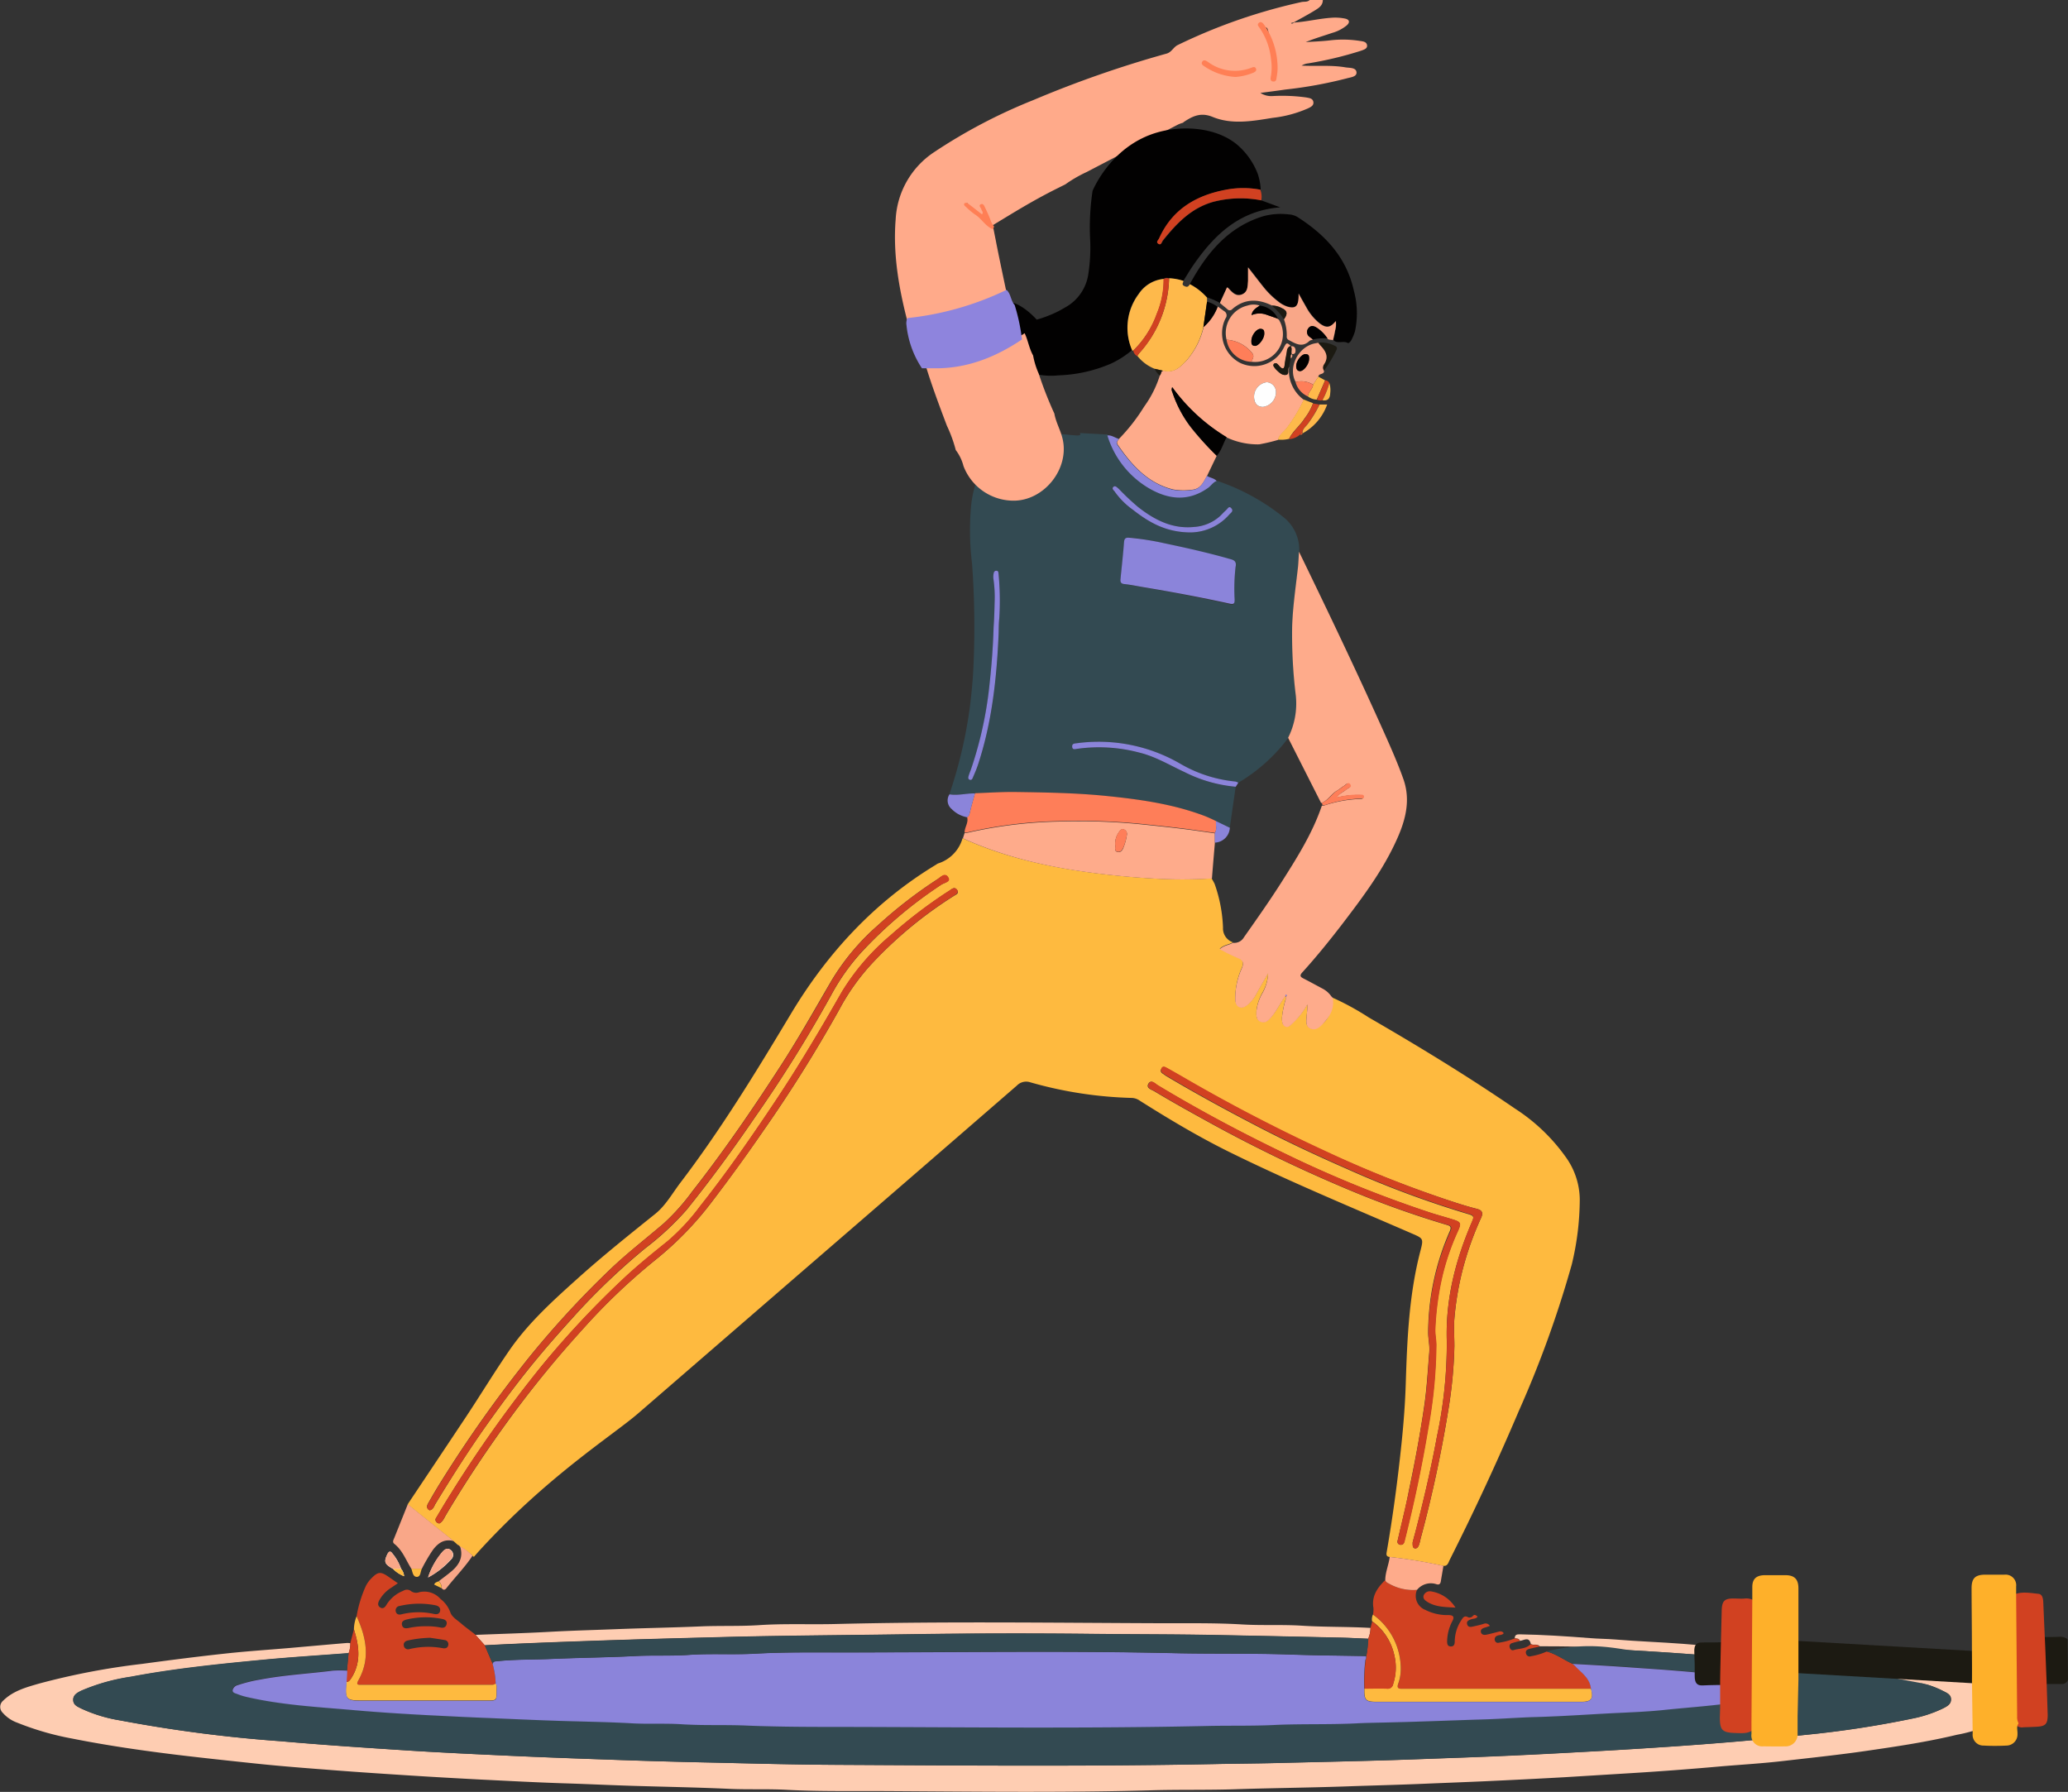 <svg xmlns="http://www.w3.org/2000/svg" xmlns:xlink="http://www.w3.org/1999/xlink" viewBox="0 0 371.68 322"><rect x="0" y="0" width="371.68" height="322" fill="#333333" stroke="none"/><defs><style>.cls-1{fill:none;}.cls-2{clip-path:url(#clip-path);}.cls-3{fill:#ffaa8a;}.cls-4{fill:#fecdb2;}.cls-5{fill:#fefefe;}.cls-6{fill:#feba3f;}.cls-7{fill:#334a52;}.cls-8{fill:#d14121;}.cls-9{fill:#feab8b;}.cls-10{fill:#fe7e59;}.cls-11{fill:#f9a788;}.cls-12{fill:#8b84da;}.cls-13{fill:#020101;}.cls-14{fill:#feb94b;}.cls-15{fill:#1c1a12;}.cls-16{fill:#f7682f;}.cls-17{fill:#8f85de;}.cls-18{fill:#feb02a;}.cls-19{fill:#8e84dd;}.cls-20{fill:#ff7f55;}</style><clipPath id="clip-path" transform="translate(-5.32 -15)"><polyline class="cls-1" points="0 0 379 0 379 360 0 363"/></clipPath></defs><title>imgBanner1_2</title><g id="Capa_2" data-name="Capa 2"><g id="Capa_1-2" data-name="Capa 1"><g class="cls-2"><path class="cls-3" d="M237.88,19.05c2.27-.14,4.48-.71,6.75-.86a9,9,0,0,1,2.44.15c.8.17.92.68.29,1.23a7.16,7.16,0,0,1-2.6,1.34c-1.58.54-3.19,1-4.77,1.66,1.41-.1,2.82-.14,4.23-.3a19.87,19.87,0,0,1,5.5.08c.54.08,1.21.13,1.3.78s-.63.81-1.12,1a65.86,65.86,0,0,1-9.47,2.26,2.82,2.82,0,0,0-1.17.4c2.67.14,5.28-.13,7.86.31.75.13,1.89,0,2,.86s-1.1.93-1.78,1.13a77,77,0,0,1-11,2c-1.42.21-2.85.39-4.49.61a3.6,3.6,0,0,0,2.23.56,31.49,31.49,0,0,1,6,.25c.53.11,1.18.14,1.29.81s-.52.94-1,1.17a21.65,21.65,0,0,1-6.33,1.69c-3.61.58-7.29,1.26-10.78-.17-2.13-.88-3.63-.13-5.23.95a.31.31,0,0,0-.07.09,6.41,6.41,0,0,0-.87.31q-8.24,4.26-16.46,8.55a23.8,23.8,0,0,0-3.85,2.23c-.35.17-1,.5-1.89.94-4.32,2.19-7.41,4.14-11.19,6.42a18,18,0,0,1-2,0c-.34,0-3.86-.26-3.93-1s3.94-2,3.93-2h0s0-.55.07-.56.21.24.31.72c0,.27.42.49.1.89-2.38.55-3.2.34-3.43-.06-.34-.61.54-2,.43-2s-.13.07-.18.17.12.43.29.57A12.2,12.2,0,0,0,181,53.61c.69.43,1.57,1,2.76,1.91.51,2.59.52,2.62.52,2.62.24,1.28.79,4,2.13,10.3a53.76,53.76,0,0,1-17.8,5.07c-1.66-6.27-2.84-12.61-2.31-19.13a15.43,15.43,0,0,1,6.85-12A96.92,96.92,0,0,1,191,33,197,197,0,0,1,215,24.63c.91-.26,1.21-1.16,2-1.54q2.7-1.31,5.47-2.46a99.81,99.81,0,0,1,16.8-5.27c.48-.1,1,.06,1.44-.36h2.36c0,1-.75,1.45-1.43,1.87-1.23.76-2.51,1.43-3.77,2.14l-.51.12a.17.17,0,0,0,.07.09C237.51,19.29,237.71,19.22,237.88,19.05Zm-5,8.8c.75-5.87.54-7.76,0-7.91-.27-.07-.82.23-1,0s.15-.66.1-.69-.16.12-.19.29.21.48.36.72a12,12,0,0,1,2,5.58c.12,1.19.2,2.87,0,2.9s-.45-.79-.3-.89,1.11.68,1,1-.91.21-1,0,1.06-.73,1-1S234.31,27.63,232.84,27.85Zm-5.1.65c2-.77,2.84-.89,3.27-.81l.84.16h0c-.93-.11-1,0-1,0-.09.19,1,.67,1,1-.1.48-3,.28-4.91,0-.41,0-1.58-.36-3.92-1-1.12-.3-1.88-.51-2-1s.66-1.17.7-1.14-.09.13-.08.3.38.47.6.61A11.05,11.05,0,0,0,227.74,28.5Z" transform="translate(-5.32 -15)"/><path class="cls-4" d="M336,315.5c1.32,3.75,13.82,2.1,14.73,2,.24.08.77.23,1,0s0-1-.71-1.86l-14.68-2.38A2.86,2.86,0,0,0,336,315.5Z" transform="translate(-5.32 -15)"/><path class="cls-5" d="M77.4,296.89a8.82,8.82,0,0,0-1.54-2.72c-.34-.48-.62-.46-.91.12-.67,1.36-.53,1.77,1,2.63a5.61,5.61,0,0,0,2,1.31A2.45,2.45,0,0,0,77.4,296.89Zm4.85,1.58a15,15,0,0,0,4.14-3.23,1.09,1.09,0,0,0,0-1.66c-.59-.51-1.1-.19-1.52.28A13.44,13.44,0,0,0,82.25,298.47Z" transform="translate(-5.32 -15)"/><path class="cls-6" d="M244.84,194.29a48.6,48.6,0,0,1,6.49,3.55c8.95,5.17,17.77,10.55,26.3,16.39a33.26,33.26,0,0,1,9,8.55,13.25,13.25,0,0,1,2.62,7.72,50.22,50.22,0,0,1-1.43,11.7,192.56,192.56,0,0,1-9.51,26.32q-5.79,13.61-12.44,26.8c-.25.51-.38,1.18-1.2,1.06a92.64,92.64,0,0,0-9.66-1.6c-.55-.09-.54-.44-.46-.88,1.13-6.52,2-13.08,2.68-19.66.37-3.57.64-7.15.75-10.73.25-8,.6-15.92,2.62-23.68.59-2.29.56-2.27-1.62-3.21-11-4.78-22-9.32-32.78-14.64-5.52-2.73-10.82-5.9-16-9.17a2.71,2.71,0,0,0-1.41-.51,73.14,73.14,0,0,1-18.3-2.81,2.32,2.32,0,0,0-2.41.59q-19.2,16.65-38.44,33.27Q134.82,256.18,120,269c-4.64,4-16.35,11.31-28.64,24.78l-.88,1a11.46,11.46,0,0,0-1.33-1.12,10.08,10.08,0,0,0-1.19-.76h0a.35.35,0,0,0-.34-.26l-.76-.68-8.28-6.62c3.5-5.24,7-10.47,10.49-15.72,2.7-4.07,5.23-8.26,8-12.25,3.42-4.86,7.83-8.82,12.23-12.77s9.12-7.72,13.78-11.46c1.81-1.45,3-3.55,4.37-5.4,7.4-9.68,13.73-20.07,20-30.52,6.56-10.95,15.07-20.16,26.08-26.82a2.36,2.36,0,0,1,.4-.24,6.65,6.65,0,0,0,4.39-4.53c8,3.63,16.52,5.42,25.22,6.44,3,.35,5.9.61,8.87.78a86.33,86.33,0,0,0,10.67,0,11.37,11.37,0,0,1,.55,1,26.31,26.31,0,0,1,1.5,7.84,2.63,2.63,0,0,0,1.78,2.64c-.71.44-1.64.44-2.36,1.16,1.15.57,2.21,1.15,3.32,1.62.88.37,1,.83.68,1.73a13.2,13.2,0,0,0-1.21,5.84c.11,1.24,1.11,1.7,2.08.93a6.51,6.51,0,0,0,1.72-2.07c.68-1.26,1.41-2.48,2.11-3.71a7.89,7.89,0,0,1-1,3.5,8.26,8.26,0,0,0-1.11,3.34c0,.75-.11,1.58.81,1.88s1.37-.27,1.88-.85c1-1.14,1.59-2.53,2.49-3.72l.08.07a3.57,3.57,0,0,1,0,.47,17.24,17.24,0,0,0-.67,3.33c0,.57,0,1.27.61,1.55s1-.3,1.39-.65a13.71,13.71,0,0,0,2.59-3.35c0,.83-.11,1.6-.17,2.38s-.19,1.66.75,2,1.79-.53,2.15-.83C244.7,197.61,244.83,195.07,244.84,194.29ZM82.54,286.4c.62-.12.78-.67,1-1.08,3.16-5.21,6.43-10.35,10-15.3,2.7-3.77,5.47-7.47,8.42-11,2.38-2.88,4.87-5.65,7.38-8.41a120.56,120.56,0,0,1,12-11.32,51.21,51.21,0,0,0,7.39-6.88c4.31-5.36,8.37-10.89,12.24-16.57a247.23,247.23,0,0,0,13.73-22,38.76,38.76,0,0,1,5.58-7.86A78.34,78.34,0,0,1,174.46,174c.52-.34,1.73-.57,1.22-1.38s-1.37.08-2,.46a82,82,0,0,0-10.58,8.2,41.68,41.68,0,0,0-8.38,10c-3,5.15-5.89,10.3-9.12,15.28-5,7.72-10.19,15.31-15.87,22.54a38.34,38.34,0,0,1-5.16,5.78c-3.25,2.78-6.64,5.39-9.72,8.35a171.42,171.42,0,0,0-14.22,15.41,230.45,230.45,0,0,0-16.14,22.75c-.8,1.27-1.54,2.56-2.28,3.86C82,285.67,82,286.13,82.54,286.4Zm1.75,2.36c.61-.3.85-.95,1.18-1.51,3.65-6.16,7.63-12.11,11.86-17.87A193.84,193.84,0,0,1,110,253.92a110.72,110.72,0,0,1,13.12-12.51,59.17,59.17,0,0,0,10.34-10.7c3.09-4.06,6.09-8.2,9-12.42a253.67,253.67,0,0,0,13.71-21.88,39.54,39.54,0,0,1,5.77-8.15A74.38,74.38,0,0,1,176.76,176c.37-.24,1-.45.59-1.05s-.82-.3-1.23,0c-.19.14-.4.26-.6.39a87.2,87.2,0,0,0-10.08,7.7,41.72,41.72,0,0,0-8.81,10.22c-3.73,6.52-7.55,13-11.7,19.25-4.37,6.57-8.86,13.07-13.77,19.26a38.29,38.29,0,0,1-5.84,6.29c-2.81,2.26-5.62,4.53-8.23,7a164.66,164.66,0,0,0-14.49,15.5,228.35,228.35,0,0,0-16.18,22.74c-.88,1.39-1.73,2.81-2.57,4.23-.15.26-.4.53-.17.86A.71.71,0,0,0,84.29,288.76Zm174.92,3.42c0,.54,0,1,.4,1.06s.62-.28.74-.61a9.11,9.11,0,0,0,.3-1.14,230.62,230.62,0,0,0,5-23.25,80.26,80.26,0,0,0,1.07-11.36c0-1.64-.14-3.27,0-4.93a53.64,53.64,0,0,1,1.52-8.92,56.4,56.4,0,0,1,3.29-9.21c.42-.94.13-1.36-.81-1.6-1.25-.31-2.48-.69-3.71-1.08A207.49,207.49,0,0,1,243.71,222q-12.74-5.87-24.87-12.87-1.87-1.1-3.78-2.16c-.33-.18-.72-.46-1,.08s0,.74.41,1c.13.08.25.19.38.27,5.5,3.28,11.12,6.32,16.8,9.27,5.12,2.65,10.34,5.1,15.62,7.41a176.91,176.91,0,0,0,22.11,8.23c.78.23.87.48.55,1.22-3,6.9-4.83,14-4.58,21.63a80.21,80.21,0,0,1-1.77,17.08c-1.07,5.84-2.43,11.61-3.92,17.35C259.5,291.06,259.33,291.71,259.21,292.18Zm-2.73-.19a.56.56,0,0,0,.53.61c.65.06.68-.5.8-1,1.65-6.59,3.06-13.23,4.17-19.93a86.72,86.72,0,0,0,1.45-15c0-1-.25-2-.18-3a51.68,51.68,0,0,1,1.29-9.43,44,44,0,0,1,2.73-7.91c.73-1.55.63-1.74-1-2.23-1.27-.4-2.55-.74-3.82-1.15a210.16,210.16,0,0,1-26.65-10.85c-7.64-3.68-15.11-7.67-22.38-12.05-.52-.31-1.22-1.12-1.7-.31s.58,1.07,1.08,1.37c3.33,2,6.73,3.88,10.13,5.75a259.24,259.24,0,0,0,24,11.61,172.81,172.81,0,0,0,18.34,6.62c.62.18,1,.31.61,1.17A45.54,45.54,0,0,0,262,254.44c0,1.19.3,2.37.2,3.53-.26,3.13-.42,6.26-.86,9.38-.74,5.17-1.7,10.29-2.78,15.39C258,285.74,257.23,288.72,256.48,292Z" transform="translate(-5.32 -15)"/><path class="cls-7" d="M224,101.38a38.85,38.85,0,0,1,12.26,6.77,7.49,7.49,0,0,1,2.57,6c-.08,1.06-.1,2.12-.23,3.17-.42,3.38-.91,6.75-1,10.16a89.51,89.51,0,0,0,.66,12.57,13.68,13.68,0,0,1-1.39,7.54,30.68,30.68,0,0,1-9,8.07,2.34,2.34,0,0,0-.53-.21,24.35,24.35,0,0,1-9.87-3.18,29.22,29.22,0,0,0-18.63-3.7c-.41.05-.86.09-.83.62s.44.46.87.39a28.15,28.15,0,0,1,11.15.66c2.93.7,5.49,2.27,8.19,3.52a25.42,25.42,0,0,0,9.19,2.63q-.54,3.69-1.06,7.37l-2.47-1.2c-.75-.32-1.5-.67-2.27-1-5.61-2.09-11.49-2.91-17.4-3.51-5.44-.55-10.93-.64-16.4-.72-2.42,0-4.85.14-7.27.22-1.53,0-3.05.46-4.58.16a83.32,83.32,0,0,0,3.72-16c.25-2.19.48-4.39.58-6.59a157.23,157.23,0,0,0-.23-18.8,49.19,49.19,0,0,1-.2-10.15,19.81,19.81,0,0,1,1.84-6.79,11.19,11.19,0,0,1,5.06-5.3,11.72,11.72,0,0,1,3.93-1c4.79-.62,8.67.6,8.84,0,0,0,0-.13-.12-.26l5,.26a16.6,16.6,0,0,0,7.35,9.42c3.52,2.13,7.15,2.6,10.75,0C223,102.24,223.34,101.61,224,101.38Zm3.4,15.56c.31-1.34-.77-1.31-1.5-1.52-3.71-1.07-7.47-1.94-11.24-2.76a50.09,50.09,0,0,0-6.33-1.07c-.52,0-.88,0-.93.72-.19,2.23-.45,4.44-.69,6.66,0,.53,0,.88.7,1,1.08.11,2.15.36,3.23.54,5.25.89,10.49,1.9,15.7,3.08.8.18.84-.12.86-.74A34.67,34.67,0,0,1,227.39,116.94Zm-43.31,6.34c0,1.53-.13,3-.18,4.43-.1,3.46-.36,6.9-.74,10.34a69.19,69.19,0,0,1-3.35,15.27c-.15.41-.32.81-.43,1.22,0,.22,0,.5.24.59s.44-.12.53-.34c.32-.76.66-1.51.92-2.3,2.51-7.55,3.36-15.38,3.72-23.29.05-1,0-2,.13-3.06a51.47,51.47,0,0,0-.14-8.14c0-.21-.1-.4-.32-.43a.45.45,0,0,0-.53.37,3.09,3.09,0,0,0-.05,1.17A22.71,22.71,0,0,1,184.08,123.28Zm35.28-12.6a9.39,9.39,0,0,0,6.88-3.23c.3-.32.71-.71.36-1.11s-.73.12-1,.38-.71.73-1.09,1.07a7.69,7.69,0,0,1-4.58,1.9c-3.91.38-7.14-1.24-10.12-3.6a45.22,45.22,0,0,1-3.42-3.22c-.26-.25-.54-.75-1-.37s.1.61.28.89a13.76,13.76,0,0,0,3.24,3.22C211.81,108.86,214.89,110.68,219.36,110.68Z" transform="translate(-5.32 -15)"/><path class="cls-4" d="M350.87,315.59c5.1.82,10.21,1.66,14.74,4.37,1.79,1.06,1.74,2.54,0,3.67a27.2,27.2,0,0,1-8.58,3.11c-5.36,1.29-10.8,2.1-16.25,2.89-4.94.72-9.91,1.24-14.87,1.81-3.84.45-7.71.67-11.56,1q-8.06.72-16.13,1.21l-11.59.71c-4.73.27-9.45.5-14.18.72-3.79.17-7.59.31-11.38.47-4.73.2-9.47.31-14.2.48-6.42.22-12.85.28-19.27.49-5.14.18-10.27.05-15.4.2-16.6.46-33.19.21-49.79.13-5.25,0-10.51.06-15.75-.22-3.61-.19-7.22,0-10.82-.2-5.44-.24-10.88-.34-16.32-.5-4.19-.12-8.37-.33-12.56-.46-5.12-.16-10.24-.44-15.36-.69-4.17-.22-8.35-.45-12.53-.72-4.56-.29-9.12-.59-13.68-.94s-9.35-.71-14-1.2-9.47-1-14.2-1.57c-6.32-.77-12.61-1.68-18.85-2.92a51.05,51.05,0,0,1-9.91-2.86,6.32,6.32,0,0,1-2.61-1.77,1.46,1.46,0,0,1,.08-2.2c1.79-1.76,4.13-2.39,6.41-3.05A128.16,128.16,0,0,1,30.88,314c5-.68,10-1.32,15-1.86,3.84-.42,7.71-.67,11.56-1,3.42-.3,6.84-.61,10.27-.9a2.84,2.84,0,0,1,.58.05,4.81,4.81,0,0,1-.31,1.8c-5.27.41-10.55.73-15.82,1.24-7.79.76-15.58,1.56-23.29,3a35.8,35.8,0,0,0-8.91,2.5c-.69.34-1.49.71-1.48,1.66s.79,1.21,1.45,1.55a26.49,26.49,0,0,0,7,2.12,252.7,252.7,0,0,0,28.87,3.74c7.57.68,15.16,1.17,22.74,1.66,6.11.39,12.22.67,18.32.95s12.15.5,18.22.71q8,.29,16,.47c8.47.18,16.94.42,25.41.46,22.38.12,44.75.3,67.12-.14,3.6-.08,7.21-.09,10.82-.18,6.86-.17,13.73-.31,20.59-.52,4.23-.13,8.46-.3,12.69-.45,7.18-.25,14.34-.59,21.51-1q7.68-.4,15.37-.92c8.36-.56,16.72-1.24,25.05-2.16a181.35,181.35,0,0,0,19.27-2.92,23,23,0,0,0,5.47-1.77c.72-.36,1.62-.74,1.62-1.7s-.89-1.23-1.58-1.59a16.21,16.21,0,0,0-3.53-1.29Z" transform="translate(-5.32 -15)"/><path class="cls-8" d="M260,300.7a2.7,2.7,0,0,0,1.52,3.61,8.62,8.62,0,0,0,4.08.92c.91,0,1.21.29.7,1.18a8.13,8.13,0,0,0-.89,3.53c0,.46.06.91.64.93s.72-.38.73-.86a7,7,0,0,1,1.14-3.79c.3-.49.57-1,1.28-.59a.75.75,0,0,0,.85-.26c.33-.34.55-.08.84.14-.3.42-.77.34-1.14.47s-.89.3-.75.87.6.55,1,.45c.65-.14,1.3-.28,1.94-.48a.89.89,0,0,1,1.15.36c-.36.12-.64.23-.93.31s-.77.27-.68.78.59.57,1,.48c.65-.13,1.29-.31,1.94-.47.41-.11.83-.28,1.16.21-.29.39-.78.27-1.15.45a.66.66,0,0,0-.44.84.57.57,0,0,0,.74.41,11.9,11.9,0,0,0,2.82-.77c.38,0,.77.05.94.48a14,14,0,0,0-1.45.38.58.58,0,0,0-.38.76c.09.34.37.59.68.49,1-.33,2.25-.18,3.09-1.09.48.37,1.18-.11,1.61.44-.61.14-1.23.26-1.83.42-.42.1-.76.34-.62.83a.67.67,0,0,0,.92.49,11.31,11.31,0,0,0,2.8-.84c1.67.43,3.05,1.49,4.6,2.19.26.22.53.43.77.67,1.14,1.09,2.44,2.07,2.6,3.83H263.75c-2.15,0-4.31,0-6.47,0-.7,0-.9-.17-.66-.88a7.76,7.76,0,0,0,.47-2.53,12,12,0,0,0-5-9.92,5.2,5.2,0,0,0,.08-1.17c-.37-2.12.69-3.62,2.08-5,.13.37.48.48.78.65A8.73,8.73,0,0,0,260,300.7Z" transform="translate(-5.32 -15)"/><path class="cls-9" d="M223.14,172.87a86.33,86.33,0,0,1-10.67,0c-3-.17-5.92-.43-8.87-.78-8.7-1-17.19-2.81-25.22-6.44l.3-.94a3.83,3.83,0,0,0,.58-.07,80.44,80.44,0,0,1,16.2-2,113.73,113.73,0,0,1,14.65.46c2.55.26,5.11.53,7.66.84,2,.24,3.93.54,5.9.81,0,.58,0,1.17,0,1.75Q223.39,169.65,223.14,172.87Zm-17.39-6c.08.38-.24,1.08.42,1.24s1-.52,1.14-1a9,9,0,0,0,.53-2,.88.88,0,0,0-.54-1.06c-.47-.15-.69.21-.92.55A3.58,3.58,0,0,0,205.75,166.87Z" transform="translate(-5.32 -15)"/><path class="cls-4" d="M90.79,308.79c4.38-.18,8.76-.3,13.14-.54,4.06-.23,8.13-.33,12.19-.49,5.09-.2,10.18-.28,15.26-.5,3.41-.14,6.82,0,10.22-.21,4.59-.32,9.17-.1,13.75-.21,19.81-.5,39.61-.21,59.42-.14,4.58,0,9.17-.06,13.75.21,3.6.22,7.21,0,10.81.23,4.1.26,8.21.16,12.31.4a5,5,0,0,1-.42,1.93c-1.88-.07-3.76-.17-5.64-.21q-11.18-.25-22.35-.47c-7.18-.13-14.35-.11-21.53-.19q-16.3-.18-32.6.06c-11,.17-22,.22-32.94.49-8.19.21-16.38.42-24.57.71-6.39.22-12.77.45-19.15.79Z" transform="translate(-5.32 -15)"/><path class="cls-8" d="M90.79,308.79l1.65,1.86c.47,1.11.94,2.22,1.42,3.32a15.55,15.55,0,0,1,.55,3.52c-.22.29-.54.27-.86.27H70.26c-.62,0-1,0-.52-.82,2.18-3.88,1.4-7.71-.33-11.5A22.22,22.22,0,0,1,71,300.16a5.13,5.13,0,0,1,1-1.46c1.24-1.29,1.74-1.34,3.18-.33l1.65,1.14-1.2.81a6.16,6.16,0,0,0-2.16,2.29c-.23.45-.32.95.2,1.26s.87-.07,1.12-.5a6.12,6.12,0,0,1,3-2.5,1.19,1.19,0,0,1,1.41.06,1.56,1.56,0,0,0,1.47.19,3.87,3.87,0,0,1,3.82,1.21,5.38,5.38,0,0,1,1.76,2.38c.29.9,1.29,1.44,2,2.07S90,308.12,90.79,308.79Zm-8.15.52a21.06,21.06,0,0,0-4,.48c-.45.1-.83.37-.75.89a.77.77,0,0,0,1,.67,14.3,14.3,0,0,1,6-.17c.46.08.9,0,1-.57a.75.75,0,0,0-.71-.9C84.3,309.55,83.34,309.42,82.64,309.31Zm-.56-2.07a12.22,12.22,0,0,1,2.33.21c.57.16,1.06,0,1.18-.6s-.32-.83-.83-.93a14.94,14.94,0,0,0-6.28.09c-.51.12-1.06.32-.91,1s.73.64,1.24.53A14.8,14.8,0,0,1,82.08,307.24Zm1.34-2.19c.5.08.9-.05,1-.56s-.2-.86-.74-1a15.25,15.25,0,0,0-6.52.1.8.8,0,0,0-.71,1c.14.55.6.61,1,.51A12.88,12.88,0,0,1,83.42,305.05Z" transform="translate(-5.32 -15)"/><path class="cls-10" d="M223.67,164.67c-2-.27-3.93-.57-5.9-.81-2.55-.31-5.11-.58-7.66-.84a113.73,113.73,0,0,0-14.65-.46,80.44,80.44,0,0,0-16.2,2,3.83,3.83,0,0,1-.58.07c0-1,.76-1.8.45-2.81.36-.19.42-.51.51-.87.27-1.15.6-2.28.91-3.41,2.42-.08,4.85-.25,7.27-.22,5.47.08,11,.17,16.4.72,5.91.6,11.79,1.42,17.4,3.51.77.29,1.52.64,2.27,1C223.77,163.25,224.11,164,223.67,164.67Z" transform="translate(-5.32 -15)"/><path class="cls-6" d="M252.08,305.14a12,12,0,0,1,5,9.92,7.76,7.76,0,0,1-.47,2.53c-.24.71,0,.89.66.88,2.16,0,4.32,0,6.47,0h27.54c.49,1.74.07,2.34-1.66,2.34H252.7c-1.93,0-2.22-.33-2.16-2.38,1.32,0,2.65,0,4,0a1,1,0,0,0,1.17-.86,9.37,9.37,0,0,0,.21-5.09,10.13,10.13,0,0,0-4-6.15A2,2,0,0,1,252.08,305.14Z" transform="translate(-5.32 -15)"/><path class="cls-6" d="M69.41,305.44c1.73,3.79,2.51,7.62.33,11.5-.46.84-.1.82.52.82H93.55c.32,0,.64,0,.86-.27.29.39.17.83.17,1.26,0,1.83,0,1.83-1.76,1.83H70.48c-3,0-3.19-.18-2.91-3.33.46,0,.66-.35.88-.68,1.82-2.83,1.42-5.79.48-8.77A6.58,6.58,0,0,1,69.41,305.44Z" transform="translate(-5.32 -15)"/><path class="cls-11" d="M78.61,285.32l8.28,6.62c-1.66-.45-2.79.28-3.77,1.58a30.91,30.91,0,0,0-2,3.42l-1.84,0c-1-1.55-1.59-3.33-3.09-4.51-.4-.32-.15-.72,0-1.08Z" transform="translate(-5.32 -15)"/><path class="cls-8" d="M251.94,306.37a10.13,10.13,0,0,1,4,6.15,9.37,9.37,0,0,1-.21,5.09,1,1,0,0,1-1.17.86c-1.33-.05-2.66,0-4,0a32,32,0,0,1,.21-5.18l.12-.27,0-.41a23.1,23.1,0,0,0,.33-3.11,5,5,0,0,0,.42-1.93Z" transform="translate(-5.32 -15)"/><path class="cls-9" d="M260,300.7a8.73,8.73,0,0,1-4.93-1.06c-.3-.17-.65-.28-.78-.65,0-1.45.63-2.79.8-4.21a92.64,92.64,0,0,1,9.66,1.6c-.15.92-.32,1.84-.47,2.77-.07.49-.32.69-.8.53A3.2,3.2,0,0,0,260,300.7Z" transform="translate(-5.32 -15)"/><path class="cls-12" d="M180.55,157.58c-.31,1.13-.64,2.26-.91,3.41-.09.36-.15.68-.51.87a5.17,5.17,0,0,1-2.75-1.46,2,2,0,0,1-.41-2.66C177.5,158,179,157.54,180.55,157.58Z" transform="translate(-5.32 -15)"/><path class="cls-11" d="M88,292.87a9,9,0,0,1,2.25,1.69c-1.38,2.09-3.15,3.86-4.69,5.83-.26.33-.56.42-.85,0a1.67,1.67,0,0,0-.53-1.25c.77-.59,1.55-1.15,2.29-1.78C87.85,296.19,88.65,294.78,88,292.87Z" transform="translate(-5.32 -15)"/><path class="cls-8" d="M68.93,307.8c.94,3,1.34,5.94-.48,8.77-.22.33-.42.67-.88.68,0-.69.07-1.39.11-2.08.1-1,.19-2.07.29-3.11a4.81,4.81,0,0,0,.31-1.8C68.5,309.44,68.71,308.62,68.93,307.8Z" transform="translate(-5.32 -15)"/><path class="cls-11" d="M82.25,298.47a13.44,13.44,0,0,1,2.57-4.61c.42-.47.93-.79,1.52-.28a1.09,1.09,0,0,1,0,1.66A15,15,0,0,1,82.25,298.47Z" transform="translate(-5.32 -15)"/><path class="cls-11" d="M75.94,296.92c-1.52-.86-1.66-1.27-1-2.63.29-.58.57-.6.91-.12a8.82,8.82,0,0,1,1.54,2.72Z" transform="translate(-5.32 -15)"/><path class="cls-6" d="M79.27,296.9l1.84,0c-.21.55-.17,1.46-.87,1.47S79.46,297.51,79.27,296.9Z" transform="translate(-5.32 -15)"/><path class="cls-6" d="M75.94,296.92l1.46,0a2.45,2.45,0,0,1,.55,1.34A5.61,5.61,0,0,1,75.94,296.92Z" transform="translate(-5.32 -15)"/><path class="cls-6" d="M84.16,299.15a1.67,1.67,0,0,1,.53,1.25l-1.34-.65C83.51,299.33,83.88,299.3,84.16,299.15Z" transform="translate(-5.32 -15)"/><path class="cls-11" d="M87.65,292.62a.35.35,0,0,1,.34.26Z" transform="translate(-5.32 -15)"/><path class="cls-9" d="M236.83,147.58a13.68,13.68,0,0,0,1.39-7.54,89.51,89.51,0,0,1-.66-12.57c.12-3.41.61-6.78,1-10.16.13-1,.15-2.11.23-3.17,5.24,10.8,10.43,21.63,15.34,32.6,1.22,2.73,2.43,5.47,3.43,8.29,1.3,3.72.41,7.23-1.11,10.64-2.53,5.71-6.26,10.63-10,15.53-2.26,2.93-4.58,5.8-7.07,8.54-.53.58-.34.82.24,1.11,1.12.57,2.22,1.18,3.33,1.77a4.49,4.49,0,0,1,1.67,1.45l.23.23h0c.36,2-.55,3.43-1.81,4.74-.56.59-1.24,1.18-2.15.83s-.8-1.25-.75-2,.17-1.55.17-2.38a13.71,13.71,0,0,1-2.59,3.35c-.41.35-.79.92-1.39.65s-.61-1-.61-1.55a17.24,17.24,0,0,1,.67-3.33,3.57,3.57,0,0,0,0-.47c.13-.09.23-.27.1-.33s-.14.16-.18.26c-.9,1.19-1.51,2.58-2.49,3.72-.51.58-1,1.14-1.88.85s-.82-1.13-.81-1.88a8.26,8.26,0,0,1,1.11-3.34,7.89,7.89,0,0,0,1-3.5c-.7,1.23-1.43,2.45-2.11,3.71a6.51,6.51,0,0,1-1.72,2.07c-1,.77-2,.31-2.08-.93a13.2,13.2,0,0,1,1.21-5.84c.34-.9.2-1.36-.68-1.73-1.11-.47-2.17-1-3.32-1.62.72-.72,1.65-.72,2.36-1.16a2,2,0,0,0,2-1c2.26-3.21,4.53-6.42,6.64-9.73,2.82-4.44,5.65-8.88,7.36-13.92a2,2,0,0,0,.35,0,22.82,22.82,0,0,1,6.65-1.2c.25,0,.49-.08.44-.4s-.33-.28-.56-.3a15,15,0,0,0-4.31.49c.55-.8,1.3-1,1.84-1.51.27-.23.9-.31.57-.83s-.68,0-1,.2c-.44.25-.82.61-1.26.86-1.06.6-1.64,1.82-2.85,2.23Z" transform="translate(-5.32 -15)"/><path class="cls-13" d="M185.76,79.33c-2.15-5-1.67-9.06,0-9.89,1.37-.67,3.81.75,5.89,3A22.21,22.21,0,0,0,195.4,71c.44-.22.85-.46,1.41-.78a8.15,8.15,0,0,0,4.08-5.76,31,31,0,0,0,.37-6.23,43.93,43.93,0,0,1,.43-8.95c.51-1.13,3.78-8.18,11.56-10.46,4.82-1.41,10.89-.87,14.53,2.27a13,13,0,0,1,3.59,5.14,10.59,10.59,0,0,1,.54,2.87,16.32,16.32,0,0,0-6.19,0c-5.37,1-9.67,3.52-12,8.73-.15.33-.58.76-.13,1s.59-.35.79-.61c2.43-3.05,5-5.8,9-6.93A19.52,19.52,0,0,1,232,51l3.41,1.26c-7.33.57-11.83,4.93-15.59,10.35-.65.94-1.22,1.92-1.83,2.88a9.05,9.05,0,0,0-2.58-.48,1,1,0,0,0-1,.11,6.07,6.07,0,0,0-4.49,2.7,10.12,10.12,0,0,0-1.12,10.08A16.77,16.77,0,0,1,205,80.34a26,26,0,0,1-9.43,2.11,13,13,0,0,1-6.87-1.15A12.14,12.14,0,0,1,185.76,79.33Z" transform="translate(-5.32 -15)"/><path class="cls-9" d="M237,80.94a6.5,6.5,0,0,0,2.67,5.91,28.9,28.9,0,0,1-3,5c-.52.75-1.4,1.24-1.64,2.2a31.73,31.73,0,0,1-3.4.8,13.12,13.12,0,0,1-5.8-1.22,33.26,33.26,0,0,1-9.79-9,.91.91,0,0,0,0,.85,21.19,21.19,0,0,0,3.32,6.33A54,54,0,0,0,224,96.9l-1.71,3.56c-.65,1.15-1.16,2.44-2.76,2.55a10.94,10.94,0,0,1-3.38-.06c-4.51-1.12-7.38-4.32-9.91-8-.36-.51,0-.79.24-1.13a33.13,33.13,0,0,0,4.47-5.74,19.48,19.48,0,0,0,2.84-5.65c.33-.2.11-.9.74-.83,1.88.47,3-.73,4.12-1.91a13.9,13.9,0,0,0,3-5.94,9.12,9.12,0,0,0,2.55-3.66l1.13.82a.87.87,0,0,1,.25,1.31,6,6,0,0,0,2.65,8,5.9,5.9,0,0,0,7.85-2.8c.48-.9.51-.9,1.27-.23-.5.12-.65.48-.71,1-.1.78-.31,1.54-.38,2.32s-.38.93-.94.33a3.81,3.81,0,0,0-.48-.5.5.5,0,0,0-.43,0,.36.36,0,0,0-.14.51,3.15,3.15,0,0,0,.5.64c.48.46,1,1,1.7.89S236.66,81.37,237,80.94Zm-4,2.74a2.62,2.62,0,0,0-2.29,2.67c0,1.12.63,1.79,1.6,1.77a2.68,2.68,0,0,0,2.34-2.64A1.77,1.77,0,0,0,233,83.68Z" transform="translate(-5.32 -15)"/><path class="cls-13" d="M224.57,69.44a11.35,11.35,0,0,0-2.31-1,10.76,10.76,0,0,0-3.08-2.41c3-5.5,6.82-10.2,13.1-12.15a12,12,0,0,1,4.66-.35,3.36,3.36,0,0,1,1.56.46c5,3.2,8.85,7.26,10.16,13.3a15.41,15.41,0,0,1,.19,7.24,8.66,8.66,0,0,1-.62,1.52c-.14.28-.49.69-.67.59-.82-.49-1.87.24-2.61-.55.13-.58.28-1.15.37-1.73a4,4,0,0,0,.12-1.71c-.95,1.19-1.67,1.31-2.83.47a9.39,9.39,0,0,1-2.42-2.86c-.47-.78-.89-1.58-1.43-2.55,0,2.25-.49,2.78-2,2.35a5.07,5.07,0,0,1-1.64-.9,15.3,15.3,0,0,1-2.61-2.54c-.94-1.17-1.86-2.37-2.84-3.62,0,.88,0,1.65,0,2.42-.06.94-.06,2-1.09,2.44s-1.8-.43-2.48-1.15a.82.82,0,0,0-.21-.11Z" transform="translate(-5.32 -15)"/><path class="cls-14" d="M219.18,66.08a10.76,10.76,0,0,1,3.08,2.41v.72l-.66,4.59a13.9,13.9,0,0,1-3,5.94c-1.08,1.18-2.24,2.38-4.12,1.91l-1.65-.38a7.56,7.56,0,0,1-3.1-2.32c.11-.16.21-.33.33-.48A20.77,20.77,0,0,0,215.44,65a9.05,9.05,0,0,1,2.58.48c0,.31-.43.64.17.93S218.93,66.42,219.18,66.08Z" transform="translate(-5.32 -15)"/><path class="cls-4" d="M336.48,313.26c0,.54,0,1.09,0,1.64-5.4-.67-10.8-1.25-16.23-1.73q-10.82-1-21.67-1.61c-3.36-.2-6.72-.46-10.08-.64-1.81-.09-3.63-.06-5.44-.08l-1,0c-.43-.55-1.13-.07-1.61-.44-.32-1.37-1.22-.62-1.94-.54-.17-.43-.56-.45-.94-.48,0-.58.34-.7.86-.69,4.22.07,8.44.35,12.65.68,1.52.13,3,.12,4.57.25,4.05.34,8.12.47,12.17.78q8.06.63,16.1,1.42C328.11,312.27,332.29,312.79,336.48,313.26Z" transform="translate(-5.32 -15)"/><path class="cls-11" d="M224.57,69.44l1.27-2.79a.82.82,0,0,1,.21.11c.68.72,1.37,1.6,2.48,1.15s1-1.5,1.09-2.44c0-.77,0-1.54,0-2.42,1,1.25,1.9,2.45,2.84,3.62a15.3,15.3,0,0,0,2.61,2.54,5.07,5.07,0,0,0,1.64.9c1.55.43,2.05-.1,2-2.35.54,1,1,1.77,1.43,2.55a9.39,9.39,0,0,0,2.42,2.86c1.16.84,1.88.72,2.83-.47a4,4,0,0,1-.12,1.71c-.09.58-.24,1.15-.37,1.73-.34-.14-.77,0-1-.3A6.61,6.61,0,0,0,242,73.93c-.53-.38-1.15-.48-1.56.11a1.06,1.06,0,0,0,.3,1.55c.19.14.37.29.55.44-.21.08-.49.1-.64.25-1.27,1.21-2.43.51-3.63-.14a.65.65,0,0,1-.43-.72,8.49,8.49,0,0,0-.52-3.08c.73-1,.63-1.52-.4-2a3.68,3.68,0,0,0-1.76-.45c-2.49-1.21-4.89-1.26-7.11.65a.58.58,0,0,1-.91,0C225.47,70.19,225,69.82,224.57,69.44Z" transform="translate(-5.32 -15)"/><path class="cls-9" d="M225.77,76.05a5.06,5.06,0,0,1,3.76-6.14,3.39,3.39,0,0,1,2.18,0c-.57.43-1.29.72-1.47,1.72a3.59,3.59,0,0,1,2.67-.09l2.07.72,0,0c.07.07.14.13.2.2A5,5,0,0,1,230.22,80c.23-.54.65-1,.07-1.66A6.42,6.42,0,0,0,225.77,76.05Zm4.46.2c0,.48.09.89.66.91s1.66-1.27,1.66-2.19c0-.45-.11-.87-.7-.88S230.22,75.27,230.23,76.25Z" transform="translate(-5.32 -15)"/><path class="cls-8" d="M232,51a19.52,19.52,0,0,0-8.7.28c-3.92,1.13-6.54,3.88-9,6.93-.2.26-.28.93-.79.61s0-.7.13-1c2.35-5.21,6.65-7.73,12-8.73a16.32,16.32,0,0,1,6.19,0A3.36,3.36,0,0,1,232,51Z" transform="translate(-5.32 -15)"/><path class="cls-13" d="M224,96.9a54,54,0,0,1-4.64-5.16A21.19,21.19,0,0,1,216,85.41a.91.91,0,0,1,0-.85,33.26,33.26,0,0,0,9.79,9C225.15,94.7,224.85,96,224,96.9Z" transform="translate(-5.32 -15)"/><path class="cls-12" d="M206.43,93.87c-.23.34-.6.62-.24,1.13,2.53,3.63,5.4,6.83,9.91,8a10.94,10.94,0,0,0,3.38.06c1.6-.11,2.11-1.4,2.76-2.55.56.36,1.28.4,1.75.92-.65.23-1,.86-1.54,1.24-3.6,2.56-7.23,2.09-10.75,0a16.6,16.6,0,0,1-7.35-9.42C205.12,93.16,205.72,93.69,206.43,93.87Z" transform="translate(-5.32 -15)"/><path class="cls-11" d="M243.28,81.6c.11.78-1,.44-1,1.08l-.94,1.44a4.06,4.06,0,0,0-3.15-.47c-1.33-2.42.19-5.93,3-6.83.36-.11.75-.16,1.13-.24.15.17.28.36.44.53.95,1,1.53,2,.61,3.39A1,1,0,0,0,243.28,81.6Zm-2.67-2.1c0-.47-.08-.87-.68-.87s-1.66,1.22-1.65,2.15c0,.47.15.88.69.91C239.66,81.72,240.6,80.44,240.61,79.5Z" transform="translate(-5.32 -15)"/><path class="cls-14" d="M235,94c.24-1,1.12-1.45,1.64-2.2a28.9,28.9,0,0,0,3-5l1.67.65a9.89,9.89,0,0,1-1.52,2.73c-.81,1.32-2.11,2.26-2.79,3.68A5.88,5.88,0,0,1,235,94Z" transform="translate(-5.32 -15)"/><path class="cls-8" d="M266.91,303.89c-1.75-.12-3.46-.06-5-1-.42-.26-.91-.6-.72-1.2a1.2,1.2,0,0,1,1.24-.73A6.33,6.33,0,0,1,266.91,303.89Z" transform="translate(-5.32 -15)"/><path class="cls-10" d="M225.77,76.05a6.42,6.42,0,0,1,4.52,2.31c.58.62.16,1.12-.07,1.66A4.69,4.69,0,0,1,225.77,76.05Z" transform="translate(-5.32 -15)"/><path class="cls-8" d="M237,93.91c.68-1.42,2-2.36,2.79-3.68a9.89,9.89,0,0,0,1.52-2.73l1.15.19a21.24,21.24,0,0,1-2.13,3.5c-.37.51-1,.91-.93,1.69h0a.4.4,0,0,0-.46.26h0l-.25.18A3.18,3.18,0,0,1,237,93.91Z" transform="translate(-5.32 -15)"/><path class="cls-15" d="M243.28,81.6a1,1,0,0,1,0-1.1c.92-1.34.34-2.39-.61-3.39-.16-.17-.29-.36-.44-.53a5.13,5.13,0,0,1,2.93.53c.46.17.57.45.3.9A22.83,22.83,0,0,1,243.28,81.6Z" transform="translate(-5.32 -15)"/><path class="cls-14" d="M239.43,92.88c-.09-.78.56-1.18.93-1.69a21.24,21.24,0,0,0,2.13-3.5h1.36A9.56,9.56,0,0,1,239.43,92.88Z" transform="translate(-5.32 -15)"/><path class="cls-15" d="M237,80.94c-.34.43.1,1.29-.58,1.41s-1.22-.43-1.7-.89a3.15,3.15,0,0,1-.5-.64.36.36,0,0,1,.14-.51.5.5,0,0,1,.43,0,3.81,3.81,0,0,1,.48.5c.56.6.85.55.94-.33s.28-1.54.38-2.32c.06-.47.21-.83.71-1h0c.37.41,0,.91.18,1.36v0c-.28.22-.17.52-.17.79Z" transform="translate(-5.32 -15)"/><path class="cls-14" d="M241.32,84.12l.94-1.44,1.22.67c-.5,1.15-1,2.3-1.51,3.46a2.69,2.69,0,0,1-1.59-.58C240.43,85.41,241.26,84.94,241.32,84.12Z" transform="translate(-5.32 -15)"/><path class="cls-13" d="M221.6,73.8l.66-4.59a5.22,5.22,0,0,1,1.89.93A9.12,9.12,0,0,1,221.6,73.8Z" transform="translate(-5.32 -15)"/><path class="cls-13" d="M241.3,76c-.18-.15-.36-.3-.55-.44a1.06,1.06,0,0,1-.3-1.55c.41-.59,1-.49,1.56-.11a6.61,6.61,0,0,1,1.89,1.91A9.11,9.11,0,0,0,241.3,76Z" transform="translate(-5.32 -15)"/><path class="cls-13" d="M235,72.27l-2.07-.72a3.59,3.59,0,0,0-2.67.09c.18-1,.9-1.29,1.47-1.72A4.05,4.05,0,0,1,235,72.27Z" transform="translate(-5.32 -15)"/><path class="cls-10" d="M241.32,84.12c-.06.82-.89,1.29-.94,2.11a3.86,3.86,0,0,1-2.21-2.58A4.06,4.06,0,0,1,241.32,84.12Z" transform="translate(-5.32 -15)"/><path class="cls-8" d="M242,86.81c.5-1.16,1-2.31,1.51-3.46a.84.84,0,0,1,.72.47,13.66,13.66,0,0,1-1.24,3.1A1.41,1.41,0,0,1,242,86.81Z" transform="translate(-5.32 -15)"/><path class="cls-15" d="M233.92,69.94a3.68,3.68,0,0,1,1.76.45c1,.43,1.13,1,.4,2A10.74,10.74,0,0,0,233.92,69.94Z" transform="translate(-5.32 -15)"/><path class="cls-14" d="M243,86.92a13.66,13.66,0,0,0,1.24-3.1,4.16,4.16,0,0,1,.16,1.82C244.36,86.58,244,87.1,243,86.92Z" transform="translate(-5.32 -15)"/><path class="cls-9" d="M237.48,78.61c-.13-.45.19-1-.18-1.36.57-.15.84.23.87.67S238.05,78.72,237.48,78.61Z" transform="translate(-5.32 -15)"/><path class="cls-9" d="M237.32,79.43c0-.27-.11-.57.17-.79C237.69,79,237.54,79.2,237.32,79.43Z" transform="translate(-5.32 -15)"/><path class="cls-16" d="M239,93.14a.4.4,0,0,1,.46-.26A.47.47,0,0,1,239,93.14Z" transform="translate(-5.32 -15)"/><path class="cls-16" d="M238.73,93.31l.25-.18Z" transform="translate(-5.32 -15)"/><path class="cls-17" d="M244.85,194.3l-.23-.23Z" transform="translate(-5.32 -15)"/><path class="cls-13" d="M235.13,72.45c-.06-.07-.13-.13-.2-.2C235.1,72.21,235.1,72.34,235.13,72.45Z" transform="translate(-5.32 -15)"/><path class="cls-8" d="M82.54,286.4c-.58-.27-.54-.73-.28-1.17.74-1.3,1.48-2.59,2.28-3.86a230.45,230.45,0,0,1,16.14-22.75,171.42,171.42,0,0,1,14.22-15.41c3.08-3,6.47-5.57,9.72-8.35a38.34,38.34,0,0,0,5.16-5.78c5.68-7.23,10.87-14.82,15.87-22.54,3.23-5,6.17-10.13,9.12-15.28a41.68,41.68,0,0,1,8.38-10,82,82,0,0,1,10.58-8.2c.58-.38,1.35-1.39,2-.46s-.7,1-1.22,1.38a78.34,78.34,0,0,0-14.21,11.93,38.76,38.76,0,0,0-5.58,7.86,247.23,247.23,0,0,1-13.73,22c-3.87,5.68-7.93,11.21-12.24,16.57a51.21,51.21,0,0,1-7.39,6.88,120.56,120.56,0,0,0-12,11.32c-2.51,2.76-5,5.53-7.38,8.41-3,3.57-5.72,7.27-8.42,11-3.56,5-6.83,10.09-10,15.3C83.32,285.73,83.16,286.28,82.54,286.4Z" transform="translate(-5.32 -15)"/><path class="cls-8" d="M84.29,288.76a.71.71,0,0,1-.61-.39c-.23-.33,0-.6.17-.86.84-1.42,1.69-2.84,2.57-4.23a228.35,228.35,0,0,1,16.18-22.74A164.66,164.66,0,0,1,117.09,245c2.61-2.48,5.42-4.75,8.23-7a38.29,38.29,0,0,0,5.84-6.29c4.91-6.19,9.4-12.69,13.77-19.26,4.15-6.26,8-12.73,11.7-19.25A41.72,41.72,0,0,1,165.44,183a87.2,87.2,0,0,1,10.08-7.7c.2-.13.41-.25.6-.39.41-.3.89-.51,1.23,0s-.22.81-.59,1.05a74.38,74.38,0,0,0-14.83,12.29,39.54,39.54,0,0,0-5.77,8.15,253.67,253.67,0,0,1-13.71,21.88c-2.87,4.22-5.87,8.36-9,12.42a59.17,59.17,0,0,1-10.34,10.7A110.72,110.72,0,0,0,110,253.92a193.84,193.84,0,0,0-12.7,15.46c-4.23,5.76-8.21,11.71-11.86,17.87C85.14,287.81,84.9,288.46,84.29,288.76Z" transform="translate(-5.32 -15)"/><path class="cls-8" d="M259.21,292.18c.12-.47.29-1.12.46-1.76,1.49-5.74,2.85-11.51,3.92-17.35A80.21,80.21,0,0,0,265.36,256c-.25-7.58,1.61-14.73,4.58-21.63.32-.74.23-1-.55-1.22a176.91,176.91,0,0,1-22.11-8.23c-5.28-2.31-10.5-4.76-15.62-7.41-5.68-2.95-11.3-6-16.8-9.27-.13-.08-.25-.19-.38-.27-.38-.22-.63-.51-.41-1s.66-.26,1-.08q1.91,1.07,3.78,2.16,12.14,7,24.87,12.87A207.49,207.49,0,0,0,267,231.14c1.23.39,2.46.77,3.71,1.08.94.24,1.23.66.81,1.6a56.4,56.4,0,0,0-3.29,9.21,53.64,53.64,0,0,0-1.52,8.92c-.12,1.66,0,3.29,0,4.93a80.26,80.26,0,0,1-1.07,11.36,230.62,230.62,0,0,1-5,23.25,9.11,9.11,0,0,1-.3,1.14c-.12.33-.32.7-.74.61S259.21,292.72,259.21,292.18Z" transform="translate(-5.32 -15)"/><path class="cls-8" d="M256.48,292c.75-3.27,1.47-6.25,2.11-9.25,1.08-5.1,2-10.22,2.78-15.39.44-3.12.6-6.25.86-9.38.1-1.16-.21-2.34-.2-3.53A45.54,45.54,0,0,1,266,236.25c.38-.86,0-1-.61-1.17A172.81,172.81,0,0,1,247,228.46a259.24,259.24,0,0,1-24-11.61c-3.4-1.87-6.8-3.76-10.13-5.75-.5-.3-1.57-.55-1.08-1.37s1.18,0,1.7.31c7.27,4.38,14.74,8.37,22.38,12.05a210.16,210.16,0,0,0,26.65,10.85c1.27.41,2.55.75,3.82,1.15,1.59.49,1.69.68,1,2.23a44,44,0,0,0-2.73,7.91,51.68,51.68,0,0,0-1.29,9.43c-.07,1,.17,2,.18,3a86.72,86.72,0,0,1-1.45,15c-1.11,6.7-2.52,13.34-4.17,19.93-.12.46-.15,1-.8,1A.56.56,0,0,1,256.48,292Z" transform="translate(-5.32 -15)"/><path class="cls-12" d="M227.39,116.88a34.64,34.64,0,0,0-.17,5.86c0,.62-.05.91-.86.74-5.21-1.15-10.45-2.12-15.72-3-1.07-.18-2.14-.41-3.22-.52-.68-.06-.76-.41-.71-.94.22-2.22.47-4.44.64-6.66.06-.69.41-.77.93-.73a48.68,48.68,0,0,1,6.34,1c3.77.79,7.54,1.64,11.26,2.68C226.61,115.57,227.69,115.53,227.39,116.88Z" transform="translate(-5.32 -15)"/><path class="cls-12" d="M184.08,123.28a22.71,22.71,0,0,0-.2-4.17,3.09,3.09,0,0,1,.05-1.17.45.45,0,0,1,.53-.37c.22,0,.31.22.32.43a51.47,51.47,0,0,1,.14,8.14c-.12,1-.08,2-.13,3.06-.36,7.91-1.21,15.74-3.72,23.29-.26.79-.6,1.54-.92,2.3-.09.22-.23.44-.53.34s-.29-.37-.24-.59c.11-.41.28-.81.43-1.22a69.19,69.19,0,0,0,3.35-15.27c.38-3.44.64-6.88.74-10.34C184,126.26,184.05,124.81,184.08,123.28Z" transform="translate(-5.32 -15)"/><path class="cls-12" d="M227.88,155.65l-.46.73a25.42,25.42,0,0,1-9.19-2.63c-2.7-1.25-5.26-2.82-8.19-3.52a28.15,28.15,0,0,0-11.15-.66c-.43.07-.83.18-.87-.39s.42-.57.83-.62a29.22,29.22,0,0,1,18.63,3.7,24.35,24.35,0,0,0,9.87,3.18A2.34,2.34,0,0,1,227.88,155.65Z" transform="translate(-5.32 -15)"/><path class="cls-12" d="M219.36,110.68c-4.47,0-7.55-1.82-10.42-4.07a13.76,13.76,0,0,1-3.24-3.22c-.18-.28-.64-.55-.28-.89s.69.12,1,.37a45.22,45.22,0,0,0,3.42,3.22c3,2.36,6.21,4,10.12,3.6a7.69,7.69,0,0,0,4.58-1.9c.38-.34.71-.74,1.09-1.07s.57-.88,1-.38-.06.79-.36,1.11A9.39,9.39,0,0,1,219.36,110.68Z" transform="translate(-5.32 -15)"/><path class="cls-12" d="M226.36,163.75a2.81,2.81,0,0,1-2.7,2.67c0-.58,0-1.17,0-1.75.44-.67.1-1.42.22-2.12Z" transform="translate(-5.32 -15)"/><path class="cls-7" d="M288.48,310.92c4.86-.42,8.53.55,10.08.64q10.85.63,21.67,1.61c.69.06,5.25.54,14.37,1.5l1.86.23c1.75.25,3,.52,3.48.6,3.67.65,7.31,1.32,10.89,2a16.21,16.21,0,0,1,3.53,1.29c.69.36,1.57.69,1.58,1.59s-.9,1.34-1.62,1.7a23,23,0,0,1-5.47,1.77,181.35,181.35,0,0,1-19.27,2.92c-8.33.92-16.69,1.6-25.05,2.16q-7.68.51-15.37.92c-7.17.39-14.33.73-21.51,1-4.23.15-8.46.32-12.69.45-6.86.21-13.73.35-20.59.52-3.61.09-7.22.1-10.82.18-22.37.44-44.74.26-67.12.14-8.47,0-16.94-.28-25.41-.46q-8-.18-16-.47c-6.07-.21-12.14-.43-18.22-.71s-12.21-.56-18.32-.95c-7.58-.49-15.17-1-22.74-1.66a252.7,252.7,0,0,1-28.87-3.74A26.49,26.49,0,0,1,19.92,322c-.66-.34-1.44-.65-1.45-1.55s.79-1.32,1.48-1.66a35.8,35.8,0,0,1,8.91-2.5c7.71-1.46,15.5-2.26,23.29-3,5.27-.51,10.55-.83,15.82-1.24-.1,1-.19,2.07-.29,3.11a20.34,20.34,0,0,0-2.59,0c-4.37.55-8.77.78-13.11,1.61a26,26,0,0,0-4,1,1.23,1.23,0,0,0-.89.86c-.08.5.45.59.8.72a10.92,10.92,0,0,0,1.68.53c6.26,1.45,12.65,1.8,19,2.35,4.59.41,9.19.7,13.79.94,3.24.16,6.48.33,9.72.46,3.87.16,7.73.34,11.6.48,4.93.19,9.86.23,14.79.49,3.2.17,6.41,0,9.63.21,3.86.28,7.75,0,11.63.23,5.83.27,11.68.21,17.52.23,21.66.05,43.32.31,65-.17,4-.09,8.06,0,12.1-.18,4.89-.23,9.8,0,14.69-.29,2.11-.11,4.23-.12,6.34-.18,5.51-.13,11-.36,16.55-.53,3.16-.09,6.32-.35,9.48-.43,5.16-.14,10.31-.54,15.46-.77,2.54-.12,5.08-.24,7.6-.51,4.35-.45,8.71-.73,13-1.38a42.36,42.36,0,0,0,6.41-1.31c.47-.15,1.2-.27,1.17-1s-.68-.68-1.14-.84a31.85,31.85,0,0,0-5.72-1.23c-4.13-.63-8.28-1-12.44-1.34-2.45-.2-4.91-.35-7.36-.53-3.5-.25-7-.45-10.52-.64-1.55-.7-2.93-1.76-4.6-2.19A33.26,33.26,0,0,1,288.48,310.92Z" transform="translate(-5.32 -15)"/><path class="cls-12" d="M287.92,314c3.51.19,7,.39,10.52.64,2.45.18,4.91.33,7.36.53,4.16.33,8.31.71,12.44,1.34a32,32,0,0,1,5.72,1.23c.46.16,1.12.21,1.14.84s-.7.82-1.17,1a42.36,42.36,0,0,1-6.41,1.31c-4.32.65-8.68.93-13,1.38-2.52.27-5.06.39-7.6.51-5.15.23-10.3.63-15.46.77-3.16.08-6.32.34-9.48.43-5.52.17-11,.4-16.55.53-2.11.06-4.23.07-6.34.18-4.89.25-9.8.06-14.69.29-4,.2-8.07.09-12.1.18-21.66.48-43.32.22-65,.17-5.84,0-11.69,0-17.52-.23-3.88-.19-7.77,0-11.63-.23-3.22-.23-6.43,0-9.63-.21-4.93-.26-9.86-.3-14.79-.49-3.87-.14-7.73-.32-11.6-.48-3.24-.13-6.48-.3-9.72-.46-4.6-.24-9.2-.53-13.79-.94-6.37-.55-12.76-.9-19-2.35a10.92,10.92,0,0,1-1.68-.53c-.35-.13-.88-.22-.8-.72a1.23,1.23,0,0,1,.89-.86,26,26,0,0,1,4-1c4.34-.83,8.74-1.06,13.11-1.61a20.34,20.34,0,0,1,2.59,0c0,.69-.08,1.39-.11,2.08-.28,3.15-.13,3.33,2.91,3.33H92.82c1.77,0,1.78,0,1.76-1.83,0-.43.12-.87-.17-1.26a15.55,15.55,0,0,0-.55-3.52c.06-.48.42-.45.78-.49,3.23-.35,6.48-.27,9.72-.41,5-.22,9.93-.26,14.89-.51,3.24-.17,6.49,0,9.74-.21,4-.29,8.06,0,12.1-.23,5.55-.31,11.12-.2,16.68-.22,19.53,0,39-.32,58.58.13,7.09.16,14.18,0,21.27.26,4.34.15,8.69.18,13,.26l.23,0c0,.14,0,.28,0,.41s-.09.18-.13.27a32,32,0,0,0-.21,5.18c-.06,2.05.23,2.38,2.16,2.38h36.93c1.73,0,2.15-.6,1.66-2.34-.16-1.76-1.46-2.74-2.6-3.83C288.45,314.4,288.18,314.19,287.92,314Z" transform="translate(-5.32 -15)"/><path class="cls-10" d="M205.75,166.87a3.58,3.58,0,0,1,.63-2.31c.23-.34.45-.7.92-.55a.88.88,0,0,1,.54,1.06,9,9,0,0,1-.53,2c-.19.48-.49,1.14-1.14,1S205.83,167.25,205.75,166.87Z" transform="translate(-5.32 -15)"/><path class="cls-7" d="M250.89,312.58l-.23,0c-4.35-.08-8.7-.11-13-.26-7.09-.26-14.18-.1-21.27-.26-19.53-.45-39-.18-58.58-.13-5.56,0-11.13-.09-16.68.22-4,.22-8.08-.06-12.1.23-3.25.23-6.5,0-9.74.21-5,.25-9.93.29-14.89.51-3.24.14-6.49.06-9.72.41-.36,0-.72,0-.78.49-.48-1.1-1-2.21-1.42-3.32,6.38-.34,12.76-.57,19.15-.79,8.19-.29,16.38-.5,24.57-.71,11-.27,22-.32,32.94-.49s21.73-.18,32.6-.06c7.18.08,14.35.06,21.53.19q11.18.21,22.35.47c1.88,0,3.76.14,5.64.21A23.1,23.1,0,0,1,250.89,312.58Z" transform="translate(-5.32 -15)"/><path class="cls-16" d="M250.75,313.26c0-.09.08-.18.13-.27C250.83,313.08,250.79,313.17,250.75,313.26Z" transform="translate(-5.32 -15)"/><path class="cls-10" d="M243,159.69c0-.15-.07-.3-.1-.45,1.21-.41,1.79-1.63,2.85-2.23.44-.25.82-.61,1.26-.86.29-.17.63-.73,1-.2s-.3.6-.57.83c-.54.48-1.29.71-1.84,1.51a15,15,0,0,1,4.31-.49c.23,0,.51,0,.56.3s-.19.41-.44.4a22.82,22.82,0,0,0-6.65,1.2A2,2,0,0,1,243,159.69Z" transform="translate(-5.32 -15)"/><path class="cls-17" d="M236.34,194c0-.1,0-.34.18-.26s0,.24-.1.33Z" transform="translate(-5.32 -15)"/><path class="cls-14" d="M209,78a.37.37,0,0,1-.18,0A10.13,10.13,0,0,1,210,67.82a6.07,6.07,0,0,1,4.49-2.7,15.55,15.55,0,0,1-1.21,6.18A17.32,17.32,0,0,1,209,78Z" transform="translate(-5.32 -15)"/><path class="cls-8" d="M209,78a17.32,17.32,0,0,0,4.22-6.65,15.55,15.55,0,0,0,1.21-6.18,1,1,0,0,1,1-.11,20.77,20.77,0,0,1-5.38,13.46c-.12.15-.22.32-.33.48A1.39,1.39,0,0,1,209,78Z" transform="translate(-5.32 -15)"/><path class="cls-5" d="M233,83.68a1.77,1.77,0,0,1,1.65,1.8,2.68,2.68,0,0,1-2.34,2.64c-1,0-1.57-.65-1.6-1.77A2.62,2.62,0,0,1,233,83.68Z" transform="translate(-5.32 -15)"/><path class="cls-15" d="M213.74,82.48a4,4,0,0,1-.91-1.21l1.65.38C213.85,81.58,214.07,82.28,213.74,82.48Z" transform="translate(-5.32 -15)"/><path class="cls-13" d="M230.23,76.25c0-1,.88-2.17,1.62-2.16s.69.43.7.88c0,.92-1,2.21-1.66,2.19S230.21,76.73,230.23,76.25Z" transform="translate(-5.32 -15)"/><path class="cls-13" d="M240.61,79.5c0,.94-1,2.22-1.64,2.19-.54,0-.69-.44-.69-.91,0-.93.95-2.16,1.65-2.15S240.61,79,240.61,79.5Z" transform="translate(-5.32 -15)"/><path class="cls-15" d="M372.38,309.18c1,0,2.07,0,3.1-.05a2.13,2.13,0,0,1,1.44.44l.08,7.29a1.15,1.15,0,0,1-1.14.76c-1.12,0-2.25,0-3.37,0C372.45,314.82,372.42,312,372.38,309.18Z" transform="translate(-5.32 -15)"/><path class="cls-15" d="M328.07,315.64l.33-5.77,31.67,1.82-.33,5.78Z" transform="translate(-5.32 -15)"/><path class="cls-8" d="M367.45,324.79a2.2,2.2,0,0,1-.29-1.23q-.42-10.72-.83-21.44c1.64-1.32,3.54-.89,5.35-.71.74.07.86.9.88,1.61q.17,4,.35,8c.08,1.93.15,3.85.23,5.78l.21,6.34c0,1.64-.35,2.07-2,2.16q-1.17.06-2.34.09A1.59,1.59,0,0,1,367.45,324.79Z" transform="translate(-5.32 -15)"/><path class="cls-15" d="M316.05,310.09c0,2.57.07,5.13.11,7.7-1.61,0-3.22,0-4.83.08-1,.05-1.43-.43-1.42-1.71s0-2.83-.07-4.24.42-1.78,1.38-1.77C312.83,310.17,314.44,310.12,316.05,310.09Z" transform="translate(-5.32 -15)"/><path class="cls-18" d="M359.73,311.19c0-3.58-.05-7.17-.06-10.76,0-1.78.62-2.43,2.37-2.46,1.18,0,2.35,0,3.53,0a1.91,1.91,0,0,1,2.11,2.12c0,.63,0,1.26,0,1.89q.09,10.73.18,21.45a2.33,2.33,0,0,0,.26,1.25c-.45.6-.16,1.28-.2,1.92a2,2,0,0,1-1.94,2.08c-1.36.07-2.74.08-4.11,0a1.93,1.93,0,0,1-2-2.15q-.07-4.79-.13-9.57C359.76,315.05,359.74,313.12,359.73,311.19Z" transform="translate(-5.32 -15)"/><path class="cls-8" d="M321.12,303.05q-.18,11.25-.38,22.5c-1,1.07-2.23.9-3.47.87-2.42-.06-2.86-.49-2.84-2.89l.05-1.65,0-4.24c0-1.93.07-3.86.1-5.79l.18-7.44c.05-1.73.51-2.18,2.19-2.16.67,0,1.34.07,2,0A2.68,2.68,0,0,1,321.12,303.05Z" transform="translate(-5.32 -15)"/><path class="cls-18" d="M328.4,323.39c0,.64,0,1.29,0,1.93,0,.39,0,.79,0,1.18a2.16,2.16,0,0,1-2.32,2.32c-1.3.05-2.6,0-3.89,0a1.94,1.94,0,0,1-2.08-2.23v-2l.15-22.5c0-.63,0-1.27,0-1.9,0-1.47.73-2.12,2.28-2.13,1.21,0,2.43,0,3.65,0,1.64,0,2.35.72,2.36,2.33,0,3.55,0,7.1,0,10.65,0,1.92,0,3.85,0,5.77Z" transform="translate(-5.32 -15)"/><path class="cls-3" d="M194.82,89.32c.28,1.6,1.13,3,1.49,4.59,1.21,5.29-3.22,10.92-8.62,11.06a9.64,9.64,0,0,1-9.21-6.24,7.94,7.94,0,0,0-1.38-2.85,25,25,0,0,0-1.6-4.39c-1.43-3.78-2.85-7.56-4-11.43l2.11,0c5.88.1,11.06-1.95,15.87-5.18.61,1.28.8,2.72,1.52,4a14.08,14.08,0,0,0,1,3.24A68.4,68.4,0,0,0,194.82,89.32Z" transform="translate(-5.32 -15)"/><path class="cls-19" d="M189,76c-4.81,3.23-10,5.28-15.88,5.18l-2.1,0a17.14,17.14,0,0,1-2.78-7.75,2.15,2.15,0,0,1,.18-1.27,53.76,53.76,0,0,0,17.8-5.07c.81.73.74,1.93,1.46,2.71A34.14,34.14,0,0,1,189,76Z" transform="translate(-5.32 -15)"/><path class="cls-20" d="M184,55.73c-.08.16-.17.31-.25.46-1.35-.55-2-1.91-3.22-2.66a13,13,0,0,1-1.61-1.36c-.17-.15-.43-.33-.29-.57s.5-.15.71,0c.83.63,1.64,1.28,2.47,1.92.32-.4-.05-.62-.11-.9s-.58-.66-.12-.9.65.3.81.64c.34.71.67,1.42.94,2.15A3.92,3.92,0,0,0,184,55.73Z" transform="translate(-5.32 -15)"/><path class="cls-20" d="M234.94,27.18a8.42,8.42,0,0,1-.14,1.52c-.09.37,0,1-.64.95s-.48-.69-.4-1.07a9.47,9.47,0,0,0,0-2.91,12,12,0,0,0-2-5.58c-.22-.33-.6-.65-.17-1s.78.16,1,.45A13.74,13.74,0,0,1,234.94,27.18Z" transform="translate(-5.32 -15)"/><path class="cls-20" d="M227.38,28.83A11.12,11.12,0,0,1,221.9,27c-.28-.19-.79-.45-.51-.91s.73-.17,1.08.07a8.13,8.13,0,0,0,7.79,1c.33-.12.62-.22.79.16s-.12.56-.4.72A10.52,10.52,0,0,1,227.38,28.83Z" transform="translate(-5.32 -15)"/></g></g></g></svg>
